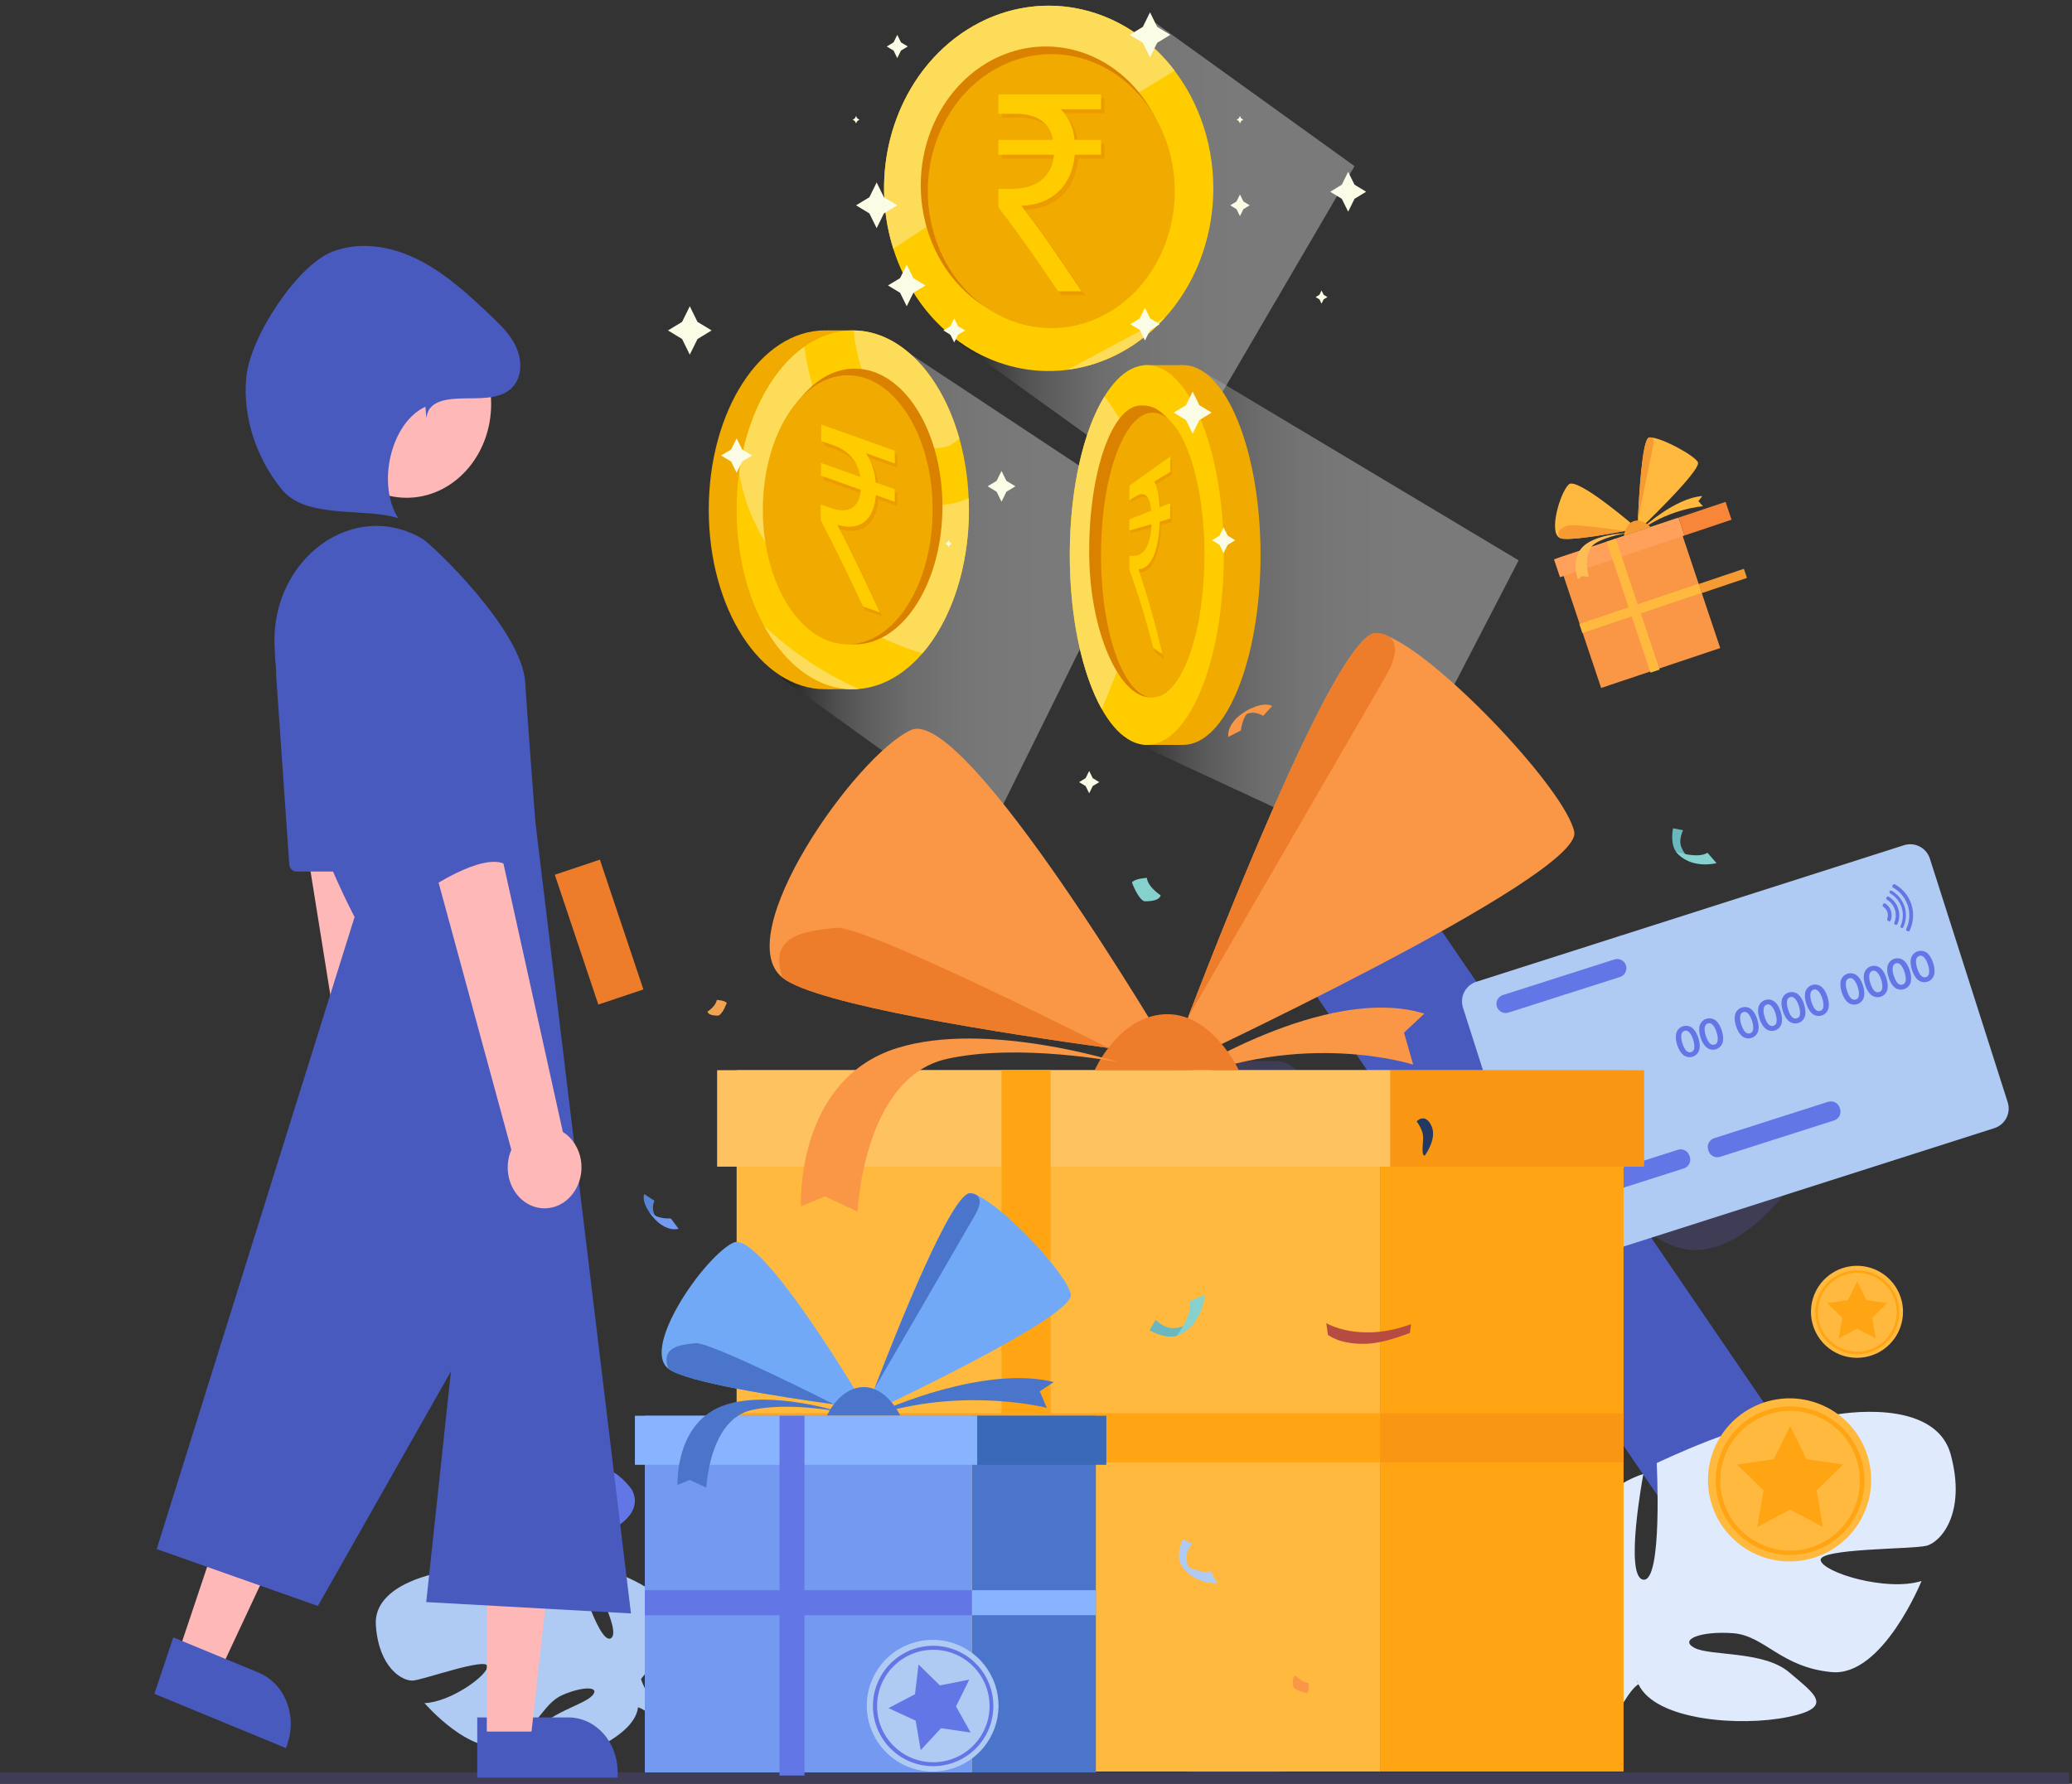 <svg width="360" height="310" viewBox="0 0 360 310" fill="none" xmlns="http://www.w3.org/2000/svg">
<rect x="0" y="0" width="360" height="310" fill="#333333" stroke="none"/>
<path d="M65.301 282.41C64.815 274.986 77.007 273.182 77.007 273.182C77.007 273.182 88.862 282.41 91.224 281.913C93.585 281.417 82.627 272.048 82.627 272.048C86.87 270.121 99.893 271.67 99.893 271.67C99.893 271.67 103.935 285.784 106.104 284.726C108.272 283.669 101.887 272.411 101.887 272.411C106.57 272.231 112.229 275.829 112.229 275.829C119.946 282.2 111.366 291.78 111.366 291.78C111.366 291.78 112.872 296.636 117.735 301.144C117.735 301.144 118.755 301.933 120.029 303.432L118.872 303.828C118.671 303.55 118.464 303.287 118.251 303.038L118.242 303.027C118.101 302.875 117.9 302.662 117.652 302.399C117.061 301.827 116.647 301.397 116.37 301.08C114.566 299.27 112.069 296.961 110.848 296.709C110.897 296.508 110.919 296.301 110.913 296.094C110.892 296.29 110.87 296.496 110.848 296.709C110.32 301.635 100.655 305.736 94.746 306.493C88.838 307.251 90.712 304.87 92.818 301.324C94.925 297.779 101.382 296.313 102.883 294.693C104.383 293.072 101.355 293.002 97.772 294.546C94.189 296.089 93.609 300.399 87.857 303C82.105 305.601 73.748 295.971 73.748 295.971C78.289 295.84 84.874 291.055 84.676 289.536C84.478 288.017 73.627 291.897 71.78 292.054C69.933 292.211 65.787 289.831 65.301 282.41Z" fill="#AFCBF3"/>
<path d="M359.5 308H-106V310H359.5V308Z" fill="#3F3D56"/>
<path d="M265.986 307.273H163.039C161.778 307.271 160.57 306.714 159.678 305.725C158.787 304.736 158.285 303.394 158.284 301.995V195.83C158.285 194.431 158.787 193.09 159.678 192.1C160.57 191.111 161.778 190.555 163.039 190.553H265.986C267.247 190.555 268.456 191.111 269.347 192.1C270.239 193.09 270.74 194.431 270.742 195.83V301.995C270.74 303.394 270.239 304.736 269.347 305.725C268.456 306.714 267.247 307.271 265.986 307.273Z" fill="#495ABE"/>
<path d="M221.785 308H207.238C205.978 307.998 204.769 307.442 203.877 306.453C202.986 305.463 202.484 304.122 202.483 302.723V189.676C202.484 188.277 202.986 186.936 203.877 185.946C204.769 184.957 205.978 184.401 207.238 184.399H221.785C223.046 184.401 224.255 184.957 225.147 185.946C226.038 186.936 226.54 188.277 226.541 189.676V302.723C226.54 304.122 226.038 305.463 225.147 306.453C224.255 307.442 223.046 307.998 221.785 308Z" fill="#3F3D56"/>
<path d="M293.338 183.044C292.736 193.996 279.404 202.005 279.404 202.005C279.404 202.005 267.047 192.259 267.649 181.307C268.25 170.355 281.582 162.345 281.582 162.345C281.582 162.345 293.939 172.092 293.338 183.044Z" fill="#3F3D56"/>
<path d="M293.942 217.215C284.07 216.581 276.81 201.812 276.81 201.812C276.81 201.812 285.555 188.07 295.427 188.703C305.298 189.336 312.558 204.105 312.558 204.105C312.558 204.105 303.813 217.848 293.942 217.215Z" fill="#3F3D56"/>
<path opacity="0.1" d="M270.462 206.541V247.07L234.134 193.863H261.807L270.462 206.541Z" fill="black"/>
<path d="M301.303 275.918C300.567 275.92 299.842 275.732 299.183 275.369C298.524 275.007 297.951 274.48 297.507 273.83L221.821 162.983C221.444 162.43 221.169 161.801 221.011 161.131C220.853 160.46 220.816 159.762 220.901 159.075C220.986 158.389 221.192 157.727 221.508 157.129C221.823 156.531 222.242 156.008 222.74 155.59L233.889 146.216C234.387 145.798 234.954 145.492 235.558 145.317C236.162 145.141 236.792 145.1 237.41 145.195C238.029 145.289 238.625 145.518 239.164 145.869C239.703 146.219 240.174 146.684 240.551 147.236L316.236 258.082C316.613 258.635 316.889 259.264 317.047 259.935C317.205 260.605 317.242 261.304 317.157 261.99C317.072 262.677 316.865 263.338 316.55 263.936C316.234 264.534 315.816 265.057 315.318 265.476L304.169 274.849C303.345 275.544 302.338 275.919 301.303 275.918Z" fill="#495ABE"/>
<path d="M271.008 189.785L251.832 205.907L266.361 227.186L285.536 211.064L271.008 189.785Z" fill="#3F3D56"/>
<path d="M107.32 308.923H82.919V298.461H98.755C101.027 298.461 103.205 299.463 104.812 301.245C106.418 303.028 107.32 305.445 107.32 307.966V308.923Z" fill="#495ABE"/>
<path d="M234.236 29.863L235.344 32.098L237.358 33.321L235.344 34.55L234.236 36.785L233.134 34.55L231.12 33.321L233.134 32.098L234.236 29.863Z" fill="#FBFCE6"/>
<path style="mix-blend-mode:multiply" opacity="0.35" d="M235.343 28.871L199.669 3.194L166.679 59.629L202.353 85.307L235.343 28.871Z" fill="url(#paint0_linear_526_3609)"/>
<path d="M210.81 32.712C210.814 38.992 209.14 45.133 205.999 50.357C202.858 55.58 198.391 59.653 193.163 62.059C187.936 64.465 182.183 65.097 176.632 63.873C171.081 62.651 165.981 59.628 161.979 55.188C157.976 50.748 155.25 45.091 154.146 38.932C153.042 32.773 153.608 26.388 155.775 20.587C157.941 14.785 161.609 9.827 166.316 6.339C171.022 2.851 176.555 0.991 182.214 0.993C189.795 0.997 197.065 4.339 202.427 10.287C207.789 16.234 210.804 24.3 210.81 32.712Z" fill="#FFCC00"/>
<path d="M204.09 12.28C199.781 6.602 193.814 2.779 187.227 1.477C180.641 0.175 173.851 1.476 168.04 5.153C162.228 8.831 157.761 14.652 155.417 21.605C153.073 28.558 152.998 36.203 155.207 43.211C171.347 32.586 187.641 22.276 204.09 12.28Z" fill="#FCDC59"/>
<path d="M185.51 64.239C191.898 63.42 197.851 60.23 202.401 55.187C197.925 57.571 193.482 59.98 189.018 62.376C187.854 63.004 186.69 63.612 185.51 64.239Z" fill="#FCDC59"/>
<path d="M203.475 32.209C203.475 36.982 202.199 41.648 199.81 45.617C197.42 49.585 194.024 52.678 190.05 54.505C186.076 56.331 181.703 56.809 177.485 55.878C173.266 54.947 169.391 52.649 166.35 49.274C163.308 45.899 161.237 41.599 160.398 36.917C159.559 32.236 159.989 27.384 161.635 22.974C163.281 18.565 166.069 14.796 169.645 12.144C173.221 9.492 177.426 8.077 181.727 8.077C187.495 8.077 193.027 10.62 197.105 15.145C201.184 19.671 203.475 25.809 203.475 32.209Z" fill="#DA8100"/>
<path d="M204.113 33.215C204.113 37.924 202.854 42.528 200.497 46.443C198.139 50.358 194.788 53.41 190.867 55.212C186.947 57.014 182.632 57.486 178.47 56.567C174.308 55.648 170.485 53.381 167.484 50.051C164.483 46.721 162.44 42.479 161.612 37.86C160.784 33.242 161.209 28.454 162.833 24.104C164.457 19.753 167.207 16.035 170.736 13.418C174.264 10.802 178.412 9.406 182.656 9.406C185.474 9.405 188.265 10.02 190.868 11.216C193.472 12.413 195.837 14.166 197.83 16.378C199.823 18.589 201.403 21.214 202.481 24.103C203.559 26.992 204.114 30.088 204.113 33.215Z" fill="#F0AA00"/>
<path d="M191.899 19.662H184.911C186.277 21.031 187.125 22.923 187.283 24.958H191.899V27.559H187.322C186.903 32.855 183.467 36.251 178.046 36.437C181.347 40.641 184.95 45.936 188.508 51.288H184.452C181.151 46.408 178.057 41.889 174.074 36.698V33.476H176.401C180.978 33.476 183.439 31.142 183.736 27.559H174.062V24.958H183.574C182.981 21.947 180.732 20.444 177.044 20.444H174.062V17.067H191.899V19.662Z" fill="#EA9C00"/>
<path d="M191.306 18.998H184.312C185.685 20.361 186.534 22.256 186.685 24.294H191.306V26.889H186.729C186.304 32.185 182.874 35.581 177.447 35.767C180.754 39.976 184.357 45.272 187.915 50.618H183.848C180.541 45.738 177.447 41.218 173.464 36.028V32.812H175.797C180.373 32.812 182.83 30.471 183.126 26.889H173.464V24.294H182.975C182.382 21.282 180.138 19.774 176.451 19.774H173.464V16.403H191.306V18.998Z" fill="#FFCC00"/>
<path d="M152.315 31.707L153.579 34.277L155.896 35.68L153.579 37.083L152.315 39.653L151.05 37.083L148.734 35.68L151.05 34.277L152.315 31.707Z" fill="#FBFCE6"/>
<path d="M155.896 6.053L156.539 7.363L157.72 8.077L156.539 8.791L155.896 10.095L155.252 8.791L154.072 8.077L155.252 7.363L155.896 6.053Z" fill="#FBFCE6"/>
<path d="M199.81 2.142L201.058 4.669L203.335 6.053L201.058 7.438L199.81 9.964L198.563 7.438L196.285 6.053L198.563 4.669L199.81 2.142Z" fill="#FBFCE6"/>
<path d="M198.932 53.498L199.838 55.336L201.494 56.342L199.838 57.341L198.932 59.179L198.031 57.341L196.375 56.342L198.031 55.336L198.932 53.498Z" fill="#FBFCE6"/>
<path d="M215.437 33.799L216.036 35.016L217.132 35.68L216.036 36.344L215.437 37.561L214.838 36.344L213.742 35.68L214.838 35.016L215.437 33.799Z" fill="#FBFCE6"/>
<path d="M215.437 20.159L215.644 20.575L216.019 20.804L215.644 21.034L215.437 21.45L215.23 21.034L214.855 20.804L215.23 20.575L215.437 20.159Z" fill="#FBFCE6"/>
<path d="M148.734 20.159L148.941 20.575L149.316 20.804L148.941 21.034L148.734 21.45L148.527 21.034L148.152 20.804L148.527 20.575L148.734 20.159Z" fill="#FBFCE6"/>
<path d="M229.609 50.487L229.973 51.226L230.633 51.63L229.973 52.027L229.609 52.766L229.245 52.027L228.585 51.63L229.245 51.226L229.609 50.487Z" fill="#FBFCE6"/>
<path style="mix-blend-mode:multiply" opacity="0.35" d="M172.192 144.044L135.87 117.9L156.191 60.211L199.479 88.845L172.192 144.044Z" fill="url(#paint1_linear_526_3609)"/>
<path d="M143.323 119.775C154.468 119.775 163.504 105.816 163.504 88.596C163.504 71.377 154.468 57.417 143.323 57.417C132.177 57.417 123.142 71.377 123.142 88.596C123.142 105.816 132.177 119.775 143.323 119.775Z" fill="#F0AA00"/>
<path d="M148.168 57.417H143.725V119.769H148.168V57.417Z" fill="#F0AA00"/>
<path d="M148.162 119.775C159.308 119.775 168.343 105.816 168.343 88.596C168.343 71.377 159.308 57.417 148.162 57.417C137.017 57.417 127.981 71.377 127.981 88.596C127.981 105.816 137.017 119.775 148.162 119.775Z" fill="#FFCC00"/>
<path d="M165.048 77.415C163.815 77.886 162.493 77.998 161.21 77.738C157.444 76.769 154.261 73.802 152.095 69.89C150.053 66.078 148.76 61.829 148.302 57.424C156.527 57.511 163.576 65.197 166.67 76.167C166.192 76.675 165.644 77.096 165.048 77.415Z" fill="#FCDC59"/>
<path d="M144.57 106.104C136.43 100.622 130.085 92.346 128.423 82.109C129.76 72.38 134.018 64.328 139.742 60.267C140.637 66.507 142.59 72.442 146.081 77.545C149.902 83.133 155.492 87.243 161.903 87.74C164.09 87.915 166.283 87.506 168.298 86.548C168.326 87.224 168.349 87.907 168.349 88.597C168.349 98.803 165.171 107.843 160.264 113.548C154.764 111.833 149.488 109.331 144.57 106.104Z" fill="#FCDC59"/>
<path d="M149.259 119.726C148.895 119.757 148.532 119.775 148.14 119.775C141.986 119.775 136.435 115.479 132.731 108.718C137.655 113.376 143.239 117.095 149.259 119.726Z" fill="#FCDC59"/>
<path d="M133.28 88.019C133.28 101.256 140.094 111.978 148.509 111.978C156.924 111.978 163.744 101.256 163.744 88.019C163.744 74.783 156.924 64.061 148.509 64.061C140.094 64.061 133.28 74.789 133.28 88.019Z" fill="#DA8100"/>
<path d="M132.541 88.596C132.541 101.51 139.143 111.978 147.295 111.978C155.447 111.978 162.043 101.51 162.043 88.596C162.043 75.683 155.441 65.215 147.295 65.215C139.149 65.215 132.541 75.683 132.541 88.596Z" fill="#F0AA00"/>
<path d="M155.9 81.252L150.893 79.47C151.866 80.96 152.447 82.72 152.571 84.555L155.878 85.728V87.926L152.605 86.759C152.269 91.105 149.807 93.11 145.891 91.906C148.229 96.301 150.781 101.696 153.293 107.123L150.383 106.086C148.045 101.119 145.857 96.512 143.037 91.111V88.385L144.716 89.006C147.989 90.173 149.751 88.82 149.997 85.865L143.082 83.381V81.19L149.908 83.617C149.505 80.916 147.905 79.073 145.264 78.135L143.11 77.365V74.516L155.911 79.042L155.9 81.252Z" fill="#EA9C00"/>
<path d="M155.475 80.538L150.467 78.762C151.439 80.25 152.02 82.008 152.146 83.841L155.452 85.02V87.212L152.179 86.051C151.844 90.397 149.382 92.396 145.465 91.192C147.81 95.593 150.355 100.982 152.873 106.415L149.941 105.378C147.608 100.411 145.421 95.805 142.601 90.397V87.677L144.279 88.267C147.558 89.434 149.315 88.087 149.561 85.132L142.646 82.649V80.451L149.471 82.878C149.063 80.184 147.463 78.34 144.828 77.396L142.674 76.633V73.777L155.447 78.321L155.475 80.538Z" fill="#FFCC00"/>
<path d="M127.981 76.173L128.938 78.104L130.678 79.16L128.938 80.215L127.981 82.152L127.03 80.215L125.29 79.16L127.03 78.104L127.981 76.173Z" fill="#FBFCE6"/>
<path d="M119.846 53.221L121.189 55.94L123.64 57.424L121.189 58.914L119.846 61.633L118.509 58.914L116.059 57.424L118.509 55.94L119.846 53.221Z" fill="#FBFCE6"/>
<path d="M165.792 55.338L166.458 56.691L167.672 57.424L166.458 58.162L165.792 59.516L165.126 58.162L163.912 57.424L165.126 56.691L165.792 55.338Z" fill="#FBFCE6"/>
<path d="M157.539 46L158.692 48.334L160.796 49.607L158.692 50.886L157.539 53.221L156.387 50.886L154.283 49.607L156.387 48.334L157.539 46Z" fill="#FBFCE6"/>
<path d="M164.813 93.843L165.009 94.246L165.378 94.47L165.009 94.693L164.813 95.097L164.611 94.693L164.242 94.47L164.611 94.246L164.813 93.843Z" fill="#FBFCE6"/>
<path style="mix-blend-mode:multiply" opacity="0.35" d="M237.713 147.886L195.191 128.143L209.268 64.717L263.858 97.38L237.713 147.886Z" fill="url(#paint2_linear_526_3609)"/>
<path d="M205.592 63.456H198.761V129.453H205.592V63.456Z" fill="#F0AA00"/>
<path d="M219.014 96.454C219.014 114.676 212.983 129.446 205.587 129.446C198.19 129.446 193.183 114.67 193.183 96.448C193.183 78.226 198.218 63.45 205.587 63.45C212.955 63.45 219.014 78.226 219.014 96.454Z" fill="#F0AA00"/>
<path d="M212.636 96.454C212.636 114.676 206.644 129.453 199.253 129.453C191.862 129.453 185.87 114.676 185.87 96.454C185.87 78.233 191.862 63.456 199.253 63.456C206.644 63.456 212.636 78.226 212.636 96.454Z" fill="#FFCC00"/>
<path d="M195.711 112.23C196.83 109.126 198.106 105.898 198.828 102.607C201.413 90.867 198.956 77.916 191.896 68.901C188.242 74.812 185.87 84.938 185.87 96.454C185.87 107.481 188.069 117.241 191.437 123.232C192.959 119.612 194.397 115.937 195.711 112.23Z" fill="#FCDC59"/>
<path d="M207.22 95.84C207.22 109.852 204.775 121.171 199.813 121.171C194.542 121.171 189.238 109.852 189.238 95.84C189.238 81.827 193.278 70.466 198.229 70.466C199.443 70.466 200.769 70.466 202.929 72.775C206.325 76.451 207.22 85.273 207.22 95.84Z" fill="#DA8100"/>
<path d="M209.268 96.454C209.268 110.113 205.245 121.201 200.283 121.201C195.32 121.201 191.292 110.126 191.292 96.454C191.292 82.783 195.314 71.707 200.283 71.707C205.251 71.707 209.268 82.783 209.268 96.454Z" fill="#F0AA00"/>
<path d="M203.561 82.529L200.764 84.162C201.251 85.006 201.603 86.465 201.709 88.725L203.544 88.036V90.737L201.726 91.227C201.553 96.349 200.187 99.478 198.033 99.478C199.662 104.395 201.063 109.402 202.23 114.478L200.613 113.366C199.458 108.676 198.08 104.056 196.484 99.528V97.106L197.412 97.075C199.231 97.019 200.21 94.878 200.327 91.612L196.484 92.642V90.687L200.277 89.271C200.036 86.657 199.158 85.801 197.681 86.62L196.484 87.285V84.745L203.578 79.834L203.561 82.529Z" fill="#EA9C00"/>
<path d="M203.348 81.989L200.551 83.696C201.038 84.516 201.39 85.944 201.491 88.179L203.326 87.446V90.116L201.508 90.656C201.34 95.734 199.975 98.87 197.821 98.919C199.439 103.752 200.828 108.676 201.983 113.671L200.361 112.597C199.209 107.992 197.831 103.461 196.232 99.025V96.635L197.155 96.579C198.973 96.473 199.952 94.331 200.07 91.09L196.232 92.195V90.265L200.02 88.75C199.785 86.167 198.901 85.354 197.423 86.21L196.232 86.906V84.391L203.348 79.313V81.989Z" fill="#FFCC00"/>
<path d="M207.22 68.044L208.384 70.41L210.521 71.707L208.384 72.999L207.22 75.371L206.051 72.999L203.919 71.707L206.051 70.41L207.22 68.044Z" fill="#FBFCE6"/>
<path d="M212.591 91.643L213.308 93.09L214.611 93.884L213.308 94.673L212.591 96.119L211.881 94.673L210.577 93.884L211.881 93.09L212.591 91.643Z" fill="#FBFCE6"/>
<path d="M174.009 81.84L174.859 83.566L176.42 84.509L174.859 85.459L174.009 87.185L173.158 85.459L171.603 84.509L173.158 83.566L174.009 81.84Z" fill="#FBFCE6"/>
<path d="M189.238 133.979L189.859 135.233L190.989 135.922L189.859 136.605L189.238 137.859L188.623 136.605L187.493 135.922L188.623 135.233L189.238 133.979Z" fill="#FBFCE6"/>
<path d="M338.93 252.784C336.186 242.651 319.088 245.818 319.088 245.818C319.088 245.818 307.478 263.545 304.101 263.971C300.724 264.397 311.067 246.873 311.067 246.873C304.522 246.24 287.847 254.261 287.847 254.261C287.847 254.261 288.902 274.947 285.525 274.526C282.148 274.105 285.525 256.161 285.525 256.161C279.192 258.06 273.281 265.449 273.281 265.449C265.894 277.481 281.725 286.346 281.725 286.346C281.725 286.346 281.936 293.523 277.503 301.756C277.503 301.756 276.502 303.274 275.486 305.858H277.213C277.353 305.396 277.509 304.948 277.681 304.523C277.681 304.522 277.68 304.52 277.68 304.519C277.68 304.518 277.681 304.517 277.681 304.515C277.684 304.509 277.686 304.503 277.69 304.497C277.811 304.23 277.978 303.85 278.189 303.389C278.716 302.357 279.073 301.594 279.297 301.043C280.876 297.801 283.155 293.578 284.673 292.693C284.518 292.446 284.395 292.18 284.308 291.901L284.673 292.693C287.628 299.025 302.4 300.081 310.637 298.392C318.874 296.703 315.28 294.385 310.848 290.613C306.416 286.84 297.128 287.837 294.383 286.363C291.637 284.889 295.65 283.408 301.138 283.83C306.626 284.253 309.37 289.741 318.235 290.585C327.1 291.429 333.856 274.754 333.856 274.754C327.735 276.653 316.758 273.277 316.336 271.165C315.915 269.054 332.167 269.265 334.701 268.632C337.235 268 341.674 262.91 338.93 252.784Z" fill="#DFEBFD"/>
<path d="M105.913 255.542C105.913 255.542 106.667 261.561 105.539 261.633C104.411 261.704 105.175 254.865 105.175 254.865C105.175 254.865 99.808 251.866 97.625 251.942C97.625 251.942 100.699 257.963 99.587 257.754C98.475 257.546 94.987 251.428 94.987 251.428C94.987 251.428 89.381 250.03 88.265 253.335C87.149 256.64 88.515 258.409 89.342 258.677C90.169 258.946 95.565 259.199 95.381 259.891C95.198 260.583 91.489 261.478 89.497 260.724C89.497 260.724 91.399 266.392 94.354 266.293C97.309 266.193 98.333 264.429 100.163 264.401C101.993 264.373 103.291 264.944 102.348 265.372C101.406 265.801 98.349 265.287 96.802 266.447C95.255 267.606 94.017 268.303 96.713 269.032C99.41 269.76 104.33 269.711 105.44 267.669L105.578 267.415C105.544 267.505 105.497 267.591 105.44 267.669C105.925 267.995 106.594 269.442 107.052 270.55C107.116 270.737 107.218 270.998 107.373 271.352C107.435 271.511 107.484 271.642 107.517 271.733C108.332 274.201 107.567 278.328 107.567 278.328L108.153 278.524C109.704 274.413 107.648 270.831 107.648 270.831C106.345 268.011 106.556 265.635 106.556 265.635C106.556 265.635 111.987 263.017 109.782 258.876C109.784 258.871 107.975 256.305 105.913 255.542Z" fill="#6376E5"/>
<path d="M293.637 149.249C293.637 149.249 292.337 148.268 292.001 146.803C291.759 145.71 292.377 144.349 292.428 144.287L290.687 143.94C290.687 143.94 290.17 146.247 291.051 147.788C291.318 148.257 292.094 148.906 292.594 149.149C292.918 149.306 293.288 149.342 293.637 149.249Z" fill="#6BB7BF"/>
<path d="M296.663 148.191L298.241 150.003C298.241 150.003 293.762 151.192 291.199 148.024C291.209 148.024 294.979 149.299 296.663 148.191Z" fill="#86D1CD"/>
<path d="M215.002 125.437C215.002 125.437 216.618 122.754 219.469 124.396L221.032 122.696C221.032 122.696 219.4 121.616 215.949 123.965C213.696 125.502 215.002 125.437 215.002 125.437Z" fill="#F99746"/>
<path d="M213.41 128.068C213.41 128.068 212.867 125.143 217.681 122.985C217.681 122.985 215.954 123.965 215.594 126.939L213.41 128.068Z" fill="#F99746"/>
<path d="M115.297 212.5C115.297 212.5 112.65 211.457 113.689 208.656L111.931 207.514C111.931 207.514 111.21 209.138 113.836 211.874C115.56 213.665 115.297 212.5 115.297 212.5Z" fill="#5685D8"/>
<path d="M117.894 213.534C117.894 213.534 115.356 214.461 112.697 210.475C112.697 210.475 113.836 211.874 116.552 211.747L117.894 213.534Z" fill="#739AF0"/>
<path d="M122.923 175.804C122.923 175.804 124.38 174.881 124.538 173.766C124.538 173.766 125.961 173.843 126.268 174.304C126.268 174.304 125.615 176.15 124.845 176.49C124.845 176.491 123.116 176.606 122.923 175.804Z" fill="#F1A34F"/>
<path d="M201.658 155.591C201.658 155.591 199.481 154.215 199.252 152.556C199.252 152.556 197.133 152.677 196.675 153.358C196.675 153.358 197.647 156.107 198.794 156.623C198.794 156.62 201.372 156.793 201.658 155.591Z" fill="#86D1CD"/>
<path d="M335.302 149.198L348.833 191.564C349.118 192.465 349.036 193.442 348.604 194.282C348.171 195.122 347.425 195.757 346.526 196.049L272.205 219.787C271.305 220.072 270.328 219.989 269.487 219.557C268.647 219.125 268.012 218.378 267.72 217.48L254.183 175.107C253.898 174.206 253.98 173.229 254.412 172.389C254.845 171.549 255.591 170.914 256.49 170.623L330.811 146.884C331.713 146.598 332.692 146.68 333.534 147.114C334.376 147.548 335.011 148.297 335.302 149.198Z" fill="#AFCBF3"/>
<path d="M292.561 203.051L272.753 209.379C272.349 209.506 271.91 209.469 271.534 209.275C271.157 209.08 270.873 208.745 270.742 208.342L270.681 208.151C270.554 207.747 270.591 207.309 270.785 206.932C270.98 206.555 271.315 206.271 271.718 206.14L291.527 199.814C291.931 199.686 292.369 199.724 292.746 199.918C293.123 200.112 293.407 200.448 293.537 200.851L293.598 201.041C293.726 201.445 293.689 201.883 293.495 202.26C293.3 202.637 292.965 202.921 292.561 203.051Z" fill="#6376E5"/>
<path d="M318.664 194.715L298.856 201.041C298.451 201.168 298.013 201.131 297.637 200.937C297.26 200.742 296.975 200.407 296.845 200.004L296.784 199.813C296.657 199.409 296.694 198.971 296.888 198.595C297.083 198.218 297.418 197.934 297.821 197.804L317.629 191.477C318.034 191.349 318.472 191.386 318.849 191.581C319.225 191.775 319.51 192.11 319.64 192.513L319.701 192.704C319.828 193.108 319.791 193.546 319.597 193.923C319.403 194.3 319.067 194.584 318.664 194.715Z" fill="#6376E5"/>
<path d="M295.088 180.402C295.319 181.125 295.382 181.757 295.277 182.297C295.218 182.607 295.077 182.894 294.868 183.13C294.659 183.366 294.39 183.541 294.09 183.637C293.79 183.732 293.47 183.746 293.163 183.675C292.856 183.604 292.574 183.452 292.346 183.235C291.948 182.855 291.634 182.304 291.403 181.581C291.172 180.858 291.107 180.229 291.209 179.694C291.269 179.383 291.412 179.095 291.622 178.858C291.832 178.621 292.102 178.446 292.403 178.349C292.705 178.253 293.027 178.24 293.335 178.31C293.644 178.381 293.927 178.534 294.157 178.752C294.547 179.13 294.857 179.68 295.088 180.402ZM294.177 180.688C294.064 180.299 293.889 179.93 293.66 179.596C293.353 179.184 293.021 179.035 292.662 179.15C292.303 179.265 292.107 179.58 292.099 180.086C292.101 180.495 292.171 180.9 292.305 181.286C292.698 182.519 293.21 183.034 293.839 182.833C294.202 182.716 294.386 182.4 294.391 181.884C294.384 181.477 294.312 181.073 294.177 180.688Z" fill="#6376E5"/>
<path d="M299.154 179.103C299.385 179.826 299.448 180.457 299.344 180.998C299.285 181.308 299.143 181.596 298.934 181.833C298.725 182.069 298.456 182.244 298.155 182.34C297.855 182.436 297.534 182.45 297.226 182.378C296.919 182.307 296.637 182.154 296.409 181.935C296.01 181.556 295.695 181.005 295.464 180.282C295.234 179.559 295.169 178.93 295.27 178.395C295.331 178.084 295.473 177.795 295.684 177.559C295.894 177.322 296.164 177.147 296.466 177.05C296.767 176.954 297.089 176.941 297.398 177.011C297.706 177.082 297.99 177.235 298.219 177.453C298.613 177.831 298.924 178.381 299.154 179.103ZM298.245 179.389C298.131 179 297.956 178.631 297.726 178.296C297.42 177.884 297.088 177.736 296.73 177.851C296.371 177.966 296.183 178.278 296.166 178.787C296.168 179.196 296.238 179.601 296.373 179.987C296.766 181.219 297.277 181.734 297.906 181.534C298.27 181.417 298.453 181.101 298.457 180.585C298.451 180.178 298.379 179.774 298.245 179.389Z" fill="#6376E5"/>
<path d="M305.318 177.139C305.548 177.861 305.612 178.493 305.508 179.035C305.449 179.345 305.307 179.633 305.098 179.869C304.889 180.106 304.62 180.281 304.319 180.377C304.018 180.473 303.697 180.486 303.39 180.415C303.083 180.343 302.8 180.191 302.572 179.972C302.174 179.591 301.859 179.039 301.628 178.317C301.396 177.595 301.331 176.967 301.433 176.431C301.494 176.121 301.637 175.832 301.847 175.596C302.057 175.359 302.327 175.183 302.629 175.087C302.93 174.991 303.252 174.977 303.561 175.048C303.869 175.119 304.153 175.271 304.383 175.489C304.777 175.861 305.088 176.411 305.318 177.139ZM304.408 177.426C304.294 177.036 304.119 176.668 303.89 176.333C303.584 175.921 303.251 175.773 302.893 175.889C302.534 176.005 302.346 176.317 302.329 176.825C302.331 177.233 302.401 177.639 302.536 178.025C302.929 179.257 303.44 179.772 304.069 179.571C304.432 179.455 304.616 179.139 304.622 178.623C304.615 178.214 304.543 177.808 304.408 177.421V177.426Z" fill="#6376E5"/>
<path d="M309.385 175.835C309.616 176.558 309.679 177.19 309.574 177.731C309.516 178.041 309.374 178.329 309.165 178.565C308.956 178.802 308.687 178.977 308.386 179.073C308.086 179.169 307.765 179.182 307.457 179.111C307.15 179.04 306.867 178.887 306.64 178.668C306.241 178.288 305.926 177.736 305.695 177.014C305.464 176.292 305.4 175.663 305.501 175.127C305.561 174.817 305.704 174.528 305.915 174.292C306.125 174.055 306.395 173.879 306.697 173.783C306.998 173.687 307.32 173.673 307.628 173.744C307.937 173.815 308.221 173.967 308.45 174.185C308.843 174.563 309.154 175.113 309.385 175.835ZM308.476 176.122C308.362 175.732 308.187 175.363 307.957 175.029C307.651 174.618 307.319 174.469 306.96 174.583C306.602 174.698 306.414 175.01 306.397 175.52C306.399 175.928 306.468 176.333 306.602 176.719C306.997 177.952 307.509 178.468 308.137 178.266C308.5 178.15 308.683 177.833 308.688 177.318C308.682 176.91 308.61 176.507 308.476 176.122Z" fill="#6376E5"/>
<path d="M313.453 174.536C313.683 175.259 313.746 175.891 313.642 176.431C313.583 176.742 313.442 177.03 313.233 177.266C313.023 177.502 312.754 177.678 312.454 177.774C312.153 177.87 311.832 177.883 311.525 177.812C311.217 177.74 310.935 177.587 310.707 177.369C310.308 176.988 309.993 176.437 309.763 175.715C309.532 174.993 309.467 174.364 309.568 173.828C309.629 173.518 309.772 173.229 309.982 172.992C310.192 172.756 310.463 172.58 310.764 172.484C311.066 172.388 311.387 172.374 311.696 172.445C312.004 172.516 312.288 172.668 312.518 172.886C312.912 173.265 313.224 173.815 313.453 174.536ZM312.543 174.823C312.429 174.433 312.254 174.064 312.025 173.73C311.719 173.319 311.386 173.17 311.028 173.284C310.664 173.406 310.472 173.714 310.463 174.22C310.466 174.629 310.536 175.034 310.67 175.42C311.063 176.653 311.574 177.168 312.203 176.967C312.567 176.85 312.752 176.534 312.756 176.019C312.749 175.611 312.677 175.207 312.543 174.823Z" fill="#6376E5"/>
<path d="M317.519 173.237C317.75 173.959 317.813 174.591 317.71 175.132C317.651 175.442 317.509 175.731 317.3 175.967C317.091 176.204 316.822 176.379 316.521 176.475C316.22 176.571 315.899 176.585 315.592 176.513C315.284 176.442 315.002 176.289 314.774 176.071C314.375 175.69 314.061 175.138 313.829 174.416C313.597 173.694 313.533 173.065 313.635 172.529C313.695 172.218 313.838 171.93 314.048 171.693C314.259 171.457 314.529 171.281 314.83 171.185C315.132 171.088 315.454 171.075 315.762 171.146C316.071 171.216 316.355 171.369 316.584 171.587C316.977 171.97 317.289 172.52 317.519 173.237ZM316.61 173.523C316.496 173.134 316.321 172.765 316.091 172.431C315.785 172.019 315.453 171.87 315.094 171.985C314.736 172.1 314.548 172.412 314.531 172.921C314.533 173.33 314.603 173.735 314.737 174.121C315.131 175.354 315.642 175.869 316.271 175.668C316.634 175.553 316.818 175.237 316.823 174.719C316.816 174.312 316.744 173.908 316.61 173.523Z" fill="#6376E5"/>
<path d="M323.683 171.269C323.914 171.992 323.977 172.623 323.873 173.164C323.814 173.474 323.673 173.763 323.463 173.999C323.254 174.235 322.985 174.41 322.685 174.506C322.384 174.603 322.063 174.616 321.756 174.544C321.448 174.473 321.166 174.32 320.938 174.101C320.539 173.72 320.224 173.169 319.993 172.446C319.763 171.724 319.698 171.096 319.799 170.561C319.86 170.25 320.003 169.961 320.213 169.725C320.423 169.488 320.693 169.313 320.995 169.216C321.296 169.12 321.618 169.107 321.927 169.177C322.235 169.248 322.519 169.401 322.748 169.619C323.14 169.996 323.452 170.546 323.683 171.269ZM322.774 171.554C322.66 171.165 322.485 170.796 322.256 170.461C321.95 170.049 321.617 169.901 321.257 170.016C320.893 170.137 320.703 170.446 320.694 170.952C320.697 171.36 320.766 171.766 320.9 172.151C321.294 173.383 321.805 173.899 322.434 173.698C322.798 173.582 322.982 173.266 322.986 172.75C322.979 172.343 322.907 171.939 322.774 171.554Z" fill="#6376E5"/>
<path d="M327.75 169.976C327.98 170.698 328.044 171.329 327.939 171.871C327.881 172.181 327.739 172.47 327.53 172.706C327.321 172.943 327.052 173.119 326.751 173.215C326.451 173.311 326.129 173.324 325.822 173.252C325.514 173.181 325.232 173.027 325.004 172.808C324.606 172.429 324.291 171.877 324.06 171.155C323.828 170.432 323.764 169.803 323.866 169.268C323.926 168.957 324.069 168.668 324.279 168.432C324.49 168.195 324.76 168.02 325.061 167.923C325.363 167.827 325.685 167.814 325.993 167.884C326.302 167.955 326.585 168.107 326.815 168.326C327.208 168.697 327.52 169.247 327.75 169.976ZM326.84 170.262C326.727 169.873 326.552 169.504 326.322 169.169C326.016 168.757 325.684 168.609 325.325 168.724C324.966 168.839 324.779 169.151 324.762 169.66C324.764 170.068 324.833 170.474 324.968 170.86C325.361 172.092 325.873 172.607 326.502 172.406C326.864 172.29 327.048 171.974 327.054 171.458C327.047 171.049 326.975 170.643 326.84 170.256V170.262Z" fill="#6376E5"/>
<path d="M331.817 168.67C332.048 169.393 332.111 170.025 332.007 170.566C331.948 170.876 331.806 171.164 331.597 171.4C331.388 171.637 331.119 171.812 330.818 171.908C330.518 172.004 330.197 172.017 329.889 171.946C329.582 171.875 329.3 171.722 329.072 171.503C328.673 171.123 328.358 170.571 328.127 169.849C327.897 169.127 327.832 168.498 327.933 167.962C327.994 167.652 328.136 167.363 328.347 167.127C328.557 166.89 328.827 166.714 329.129 166.618C329.43 166.522 329.752 166.508 330.061 166.579C330.369 166.65 330.653 166.802 330.882 167.02C331.275 167.399 331.587 167.949 331.817 168.67ZM330.908 168.957C330.794 168.568 330.619 168.199 330.389 167.864C330.083 167.453 329.751 167.304 329.393 167.419C329.034 167.533 328.846 167.845 328.829 168.355C328.831 168.763 328.9 169.169 329.034 169.554C329.428 170.787 329.939 171.303 330.569 171.101C330.932 170.985 331.115 170.669 331.12 170.153C331.114 169.745 331.042 169.342 330.908 168.957Z" fill="#6376E5"/>
<path d="M335.885 167.371C336.115 168.094 336.179 168.726 336.074 169.267C336.015 169.577 335.874 169.865 335.665 170.102C335.455 170.338 335.186 170.513 334.886 170.61C334.585 170.706 334.264 170.719 333.956 170.648C333.649 170.576 333.366 170.424 333.138 170.205C332.74 169.824 332.426 169.272 332.195 168.55C331.964 167.828 331.899 167.199 332.001 166.663C332.061 166.353 332.204 166.064 332.414 165.827C332.624 165.591 332.894 165.415 333.195 165.319C333.497 165.222 333.819 165.209 334.127 165.28C334.436 165.35 334.719 165.503 334.949 165.721C335.342 166.1 335.654 166.65 335.885 167.371ZM334.974 167.658C334.86 167.268 334.686 166.9 334.457 166.565C334.151 166.154 333.819 166.005 333.46 166.119C333.096 166.241 332.904 166.549 332.895 167.055C332.898 167.464 332.968 167.869 333.102 168.255C333.495 169.488 334.006 170.004 334.635 169.802C335 169.681 335.183 169.37 335.188 168.855C335.181 168.447 335.109 168.043 334.974 167.658Z" fill="#6376E5"/>
<path d="M281.468 169.783L262.084 175.975C261.679 176.103 261.241 176.065 260.864 175.87C260.488 175.676 260.203 175.34 260.073 174.937C259.946 174.533 259.983 174.095 260.177 173.718C260.371 173.342 260.707 173.057 261.11 172.927L280.495 166.735C280.899 166.607 281.337 166.645 281.714 166.839C282.091 167.034 282.375 167.37 282.505 167.773C282.633 168.177 282.595 168.615 282.401 168.992C282.207 169.368 281.872 169.652 281.468 169.783Z" fill="#6376E5"/>
<path d="M328.551 158.319C328.382 157.787 328.036 157.329 327.57 157.02C327.539 157 327.504 156.986 327.467 156.98C327.431 156.974 327.393 156.975 327.357 156.985C327.321 156.994 327.288 157.011 327.259 157.035C327.23 157.058 327.207 157.088 327.19 157.121L327.129 157.242C327.1 157.298 327.093 157.363 327.109 157.424C327.124 157.485 327.162 157.539 327.214 157.574C327.551 157.8 327.801 158.133 327.925 158.519C328.048 158.905 328.037 159.322 327.894 159.701C327.872 159.76 327.872 159.825 327.895 159.884C327.917 159.943 327.96 159.992 328.016 160.022L328.137 160.085C328.17 160.102 328.205 160.111 328.242 160.114C328.279 160.116 328.315 160.11 328.35 160.097C328.384 160.084 328.415 160.064 328.441 160.038C328.467 160.013 328.488 159.982 328.501 159.948C328.703 159.426 328.721 158.852 328.551 158.319Z" fill="#6376E5"/>
<path d="M329.807 157.919C329.529 157.043 328.939 156.3 328.15 155.83C328.12 155.812 328.085 155.801 328.05 155.797C328.015 155.793 327.979 155.796 327.945 155.806C327.911 155.816 327.879 155.834 327.852 155.856C327.824 155.879 327.802 155.908 327.786 155.94L327.751 156.009C327.721 156.068 327.715 156.137 327.734 156.2C327.753 156.264 327.796 156.318 327.853 156.351C328.51 156.748 329.001 157.37 329.235 158.102C329.468 158.833 329.429 159.624 329.123 160.329C329.096 160.39 329.094 160.459 329.116 160.522C329.139 160.585 329.185 160.636 329.244 160.666L329.312 160.703C329.344 160.72 329.379 160.731 329.415 160.734C329.451 160.738 329.487 160.733 329.521 160.722C329.555 160.711 329.587 160.692 329.614 160.668C329.64 160.644 329.662 160.614 329.677 160.581C330.045 159.74 330.091 158.792 329.807 157.919Z" fill="#6376E5"/>
<path d="M330.908 157.567C330.534 156.396 329.736 155.409 328.67 154.798C328.639 154.78 328.605 154.769 328.57 154.765C328.534 154.761 328.498 154.764 328.464 154.774C328.43 154.784 328.399 154.801 328.371 154.824C328.344 154.847 328.322 154.876 328.306 154.907C328.276 154.967 328.27 155.036 328.289 155.1C328.308 155.164 328.351 155.218 328.409 155.251C329.361 155.798 330.074 156.682 330.409 157.728C330.743 158.774 330.674 159.908 330.216 160.906C330.187 160.966 330.183 161.035 330.205 161.098C330.226 161.162 330.271 161.214 330.33 161.246C330.361 161.263 330.396 161.273 330.432 161.277C330.468 161.28 330.504 161.276 330.538 161.264C330.573 161.253 330.604 161.234 330.631 161.21C330.658 161.186 330.679 161.157 330.694 161.124C331.208 160.007 331.284 158.737 330.908 157.567Z" fill="#6376E5"/>
<path d="M332.1 157.187C331.625 155.695 330.6 154.44 329.233 153.678C329.203 153.66 329.168 153.648 329.133 153.644C329.097 153.64 329.062 153.644 329.027 153.654C328.993 153.664 328.962 153.682 328.934 153.705C328.907 153.728 328.885 153.756 328.869 153.788L328.809 153.909C328.778 153.969 328.772 154.039 328.792 154.103C328.811 154.167 328.855 154.222 328.914 154.254C330.133 154.938 331.047 156.058 331.472 157.389C331.897 158.72 331.801 160.162 331.204 161.425C331.175 161.486 331.171 161.555 331.193 161.619C331.214 161.682 331.259 161.735 331.318 161.766L331.44 161.828C331.471 161.846 331.506 161.857 331.542 161.86C331.578 161.863 331.614 161.859 331.648 161.848C331.683 161.836 331.714 161.818 331.741 161.794C331.768 161.769 331.789 161.74 331.804 161.707C332.473 160.292 332.579 158.676 332.1 157.187Z" fill="#6376E5"/>
<path d="M282.085 185.985H239.772V307.864H282.085V185.985Z" fill="#FFA412"/>
<path d="M239.772 185.985H127.985V307.864H239.772V185.985Z" fill="#FFB93E"/>
<path d="M239.772 254.136V245.605H127.985V254.136H239.772Z" fill="#FFA412"/>
<path d="M282.086 254.136V245.605H239.773V254.136H282.086Z" fill="#FA9712"/>
<path d="M205.058 187.29C205.058 187.29 230.313 170.879 247.481 176.152L243.939 179.46L245.536 185.018C245.536 185.018 226.445 178.802 204.536 188.225L205.058 187.29Z" fill="#F99746"/>
<path d="M203.646 183.575C203.646 183.575 199.19 183.035 192.548 182.118C174.917 179.689 141.892 174.619 135.967 169.923C126.653 162.547 148.723 131.222 158.278 126.874C167.832 122.526 203.646 183.575 203.646 183.575Z" fill="#F99746"/>
<path d="M273.519 144.565C275.111 152.326 202.99 185.848 202.99 185.848C202.99 185.848 204.303 182.3 206.436 176.741V176.733C214.234 156.441 233.018 109.355 239.19 110.007C239.811 110.071 240.536 110.292 241.347 110.648C250.833 114.826 272.052 137.418 273.519 144.565Z" fill="#F99746"/>
<path d="M240.743 117.555C236.338 125.205 206.902 175.948 206.441 176.74C214.239 156.448 233.023 109.362 239.195 110.014C239.195 110.014 240.418 109.979 241.351 110.655C242.477 111.475 243.172 113.331 240.743 117.555Z" fill="#ED7D2B"/>
<path d="M192.56 182.118H192.548C174.917 179.689 141.892 174.619 135.967 169.923C133.296 162.383 140.235 161.77 145.289 161.24C150.344 160.709 192.56 182.118 192.56 182.118Z" fill="#ED7D2B"/>
<path d="M190.195 185.975C190.195 185.975 194.238 176.778 202.195 176.268C210.506 175.736 215.226 185.975 215.226 185.975H190.195Z" fill="#ED7D2B"/>
<path d="M241.565 185.985H124.596V202.748H241.565V185.985Z" fill="#FFC261"/>
<path d="M285.653 185.985H241.565V202.748H285.653V185.985Z" fill="#FA9712"/>
<path d="M194.292 184.58C194.292 184.58 171.382 177.323 155.923 182.121C138.104 187.652 139.16 209.638 139.16 209.638L143.35 207.915L149.009 210.57C149.009 210.57 149.963 187.288 164.491 184.029C177.053 181.211 194.292 184.58 194.292 184.58Z" fill="#F99746"/>
<path d="M182.54 185.985H174.009V307.851H182.54V185.985Z" fill="#FFA412"/>
<path d="M104.227 149.393L96.395 152.018L103.956 174.576L111.788 171.951L104.227 149.393Z" fill="#ED7D2B"/>
<path d="M236.184 209.505H236.173C236.153 209.506 236.158 209.505 236.184 209.505Z" fill="#FFB27D"/>
<path d="M246.138 194.873C246.138 194.873 247.2 196.303 247.252 197.435C247.305 198.566 246.882 200.755 247.528 200.849C247.528 200.849 249.752 197.935 248.716 195.683C247.617 193.288 246.138 194.873 246.138 194.873Z" fill="#233862"/>
<path d="M236.906 233.542C232.612 233.542 230.835 232.065 230.714 231.964L230.437 229.941C230.478 229.971 236.24 233.432 245.157 230.118L244.967 231.65C241.535 232.924 239.137 233.542 236.906 233.542Z" fill="#B64C41"/>
<path d="M190.404 246.035H168.885V308.018H190.404V246.035Z" fill="#4A75CB"/>
<path d="M168.885 246.035H112.034V308.018H168.885V246.035Z" fill="#739AF0"/>
<path d="M168.885 280.694V276.356H112.034V280.694H168.885Z" fill="#6376E5"/>
<path d="M190.404 280.693V276.355H168.885V280.693H190.404Z" fill="#88B3FF"/>
<path d="M153.506 245.081C153.506 245.081 170.934 237.17 183.084 240.177L180.655 241.8L181.878 244.665C181.878 244.665 168.362 241.144 153.154 245.548L153.506 245.081Z" fill="#4A75CB"/>
<path d="M150.52 244.777C150.52 244.777 148.255 244.503 144.877 244.039C135.91 242.805 119.114 240.225 116.1 237.837C111.365 234.086 122.588 218.155 127.446 215.944C132.304 213.733 150.52 244.777 150.52 244.777Z" fill="#72A9F7"/>
<path d="M186.055 224.94C186.865 228.886 150.186 245.937 150.186 245.937C150.186 245.937 150.854 244.132 151.94 241.307C155.905 230.986 165.458 207.041 168.597 207.373C168.976 207.426 169.344 207.536 169.69 207.698C174.517 209.816 185.309 221.304 186.055 224.94Z" fill="#72A9F7"/>
<path d="M169.386 211.204C167.146 215.089 152.176 240.899 151.942 241.302C155.908 230.981 165.461 207.036 168.6 207.368C168.988 207.368 169.367 207.481 169.692 207.693C170.268 208.111 170.624 209.054 169.386 211.204Z" fill="#4A75CB"/>
<path d="M144.883 244.041C135.916 242.808 119.12 240.228 116.106 237.839C114.744 234.006 118.276 233.693 120.842 233.423C123.407 233.154 144.883 244.041 144.883 244.041Z" fill="#4A75CB"/>
<path d="M143.679 245.999C143.679 245.999 145.735 241.322 149.782 241.062C154.009 240.792 156.409 245.999 156.409 245.999H143.679Z" fill="#4A75CB"/>
<path d="M169.797 246.035H110.311V254.56H169.797V246.035Z" fill="#88B3FF"/>
<path d="M192.218 246.035H169.797V254.56H192.218V246.035Z" fill="#3969B7"/>
<path d="M145.756 245.32C145.756 245.32 134.099 241.63 126.242 244.069C117.181 246.883 117.718 258.064 117.718 258.064L119.848 257.189L122.726 258.538C122.726 258.538 123.212 246.698 130.6 245.039C136.988 243.607 145.756 245.32 145.756 245.32Z" fill="#4A75CB"/>
<path d="M139.778 246.035H135.44V308.553H139.778V246.035Z" fill="#6376E5"/>
<path d="M318.313 269.282C318.138 269.389 317.961 269.492 317.781 269.59C317.719 269.624 317.66 269.658 317.598 269.69C317.458 269.764 317.319 269.836 317.178 269.906C313.855 271.541 310.025 271.811 306.506 270.657C302.987 269.503 300.06 267.018 298.351 263.733C296.641 260.448 296.286 256.624 297.361 253.08C298.436 249.537 300.855 246.555 304.101 244.772C304.282 244.673 304.465 244.577 304.65 244.486C304.834 244.394 305.014 244.31 305.189 244.232C306.537 243.631 307.971 243.245 309.438 243.088C312.64 242.748 315.861 243.508 318.573 245.243C321.284 246.978 323.324 249.585 324.357 252.634C325.39 255.683 325.353 258.993 324.254 262.019C323.155 265.044 321.058 267.606 318.309 269.281L318.313 269.282Z" fill="#FFB93E"/>
<path d="M311.033 270.241C307.888 270.245 304.849 269.102 302.488 267.025C300.126 264.948 298.603 262.081 298.205 258.961C297.807 255.842 298.56 252.684 300.324 250.081C302.089 247.477 304.742 245.607 307.787 244.821C310.832 244.034 314.06 244.386 316.864 245.81C319.668 247.234 321.856 249.632 323.018 252.555C324.18 255.477 324.235 258.723 323.174 261.684C322.113 264.644 320.008 267.116 317.254 268.635C315.349 269.686 313.209 270.238 311.033 270.241ZM311.011 245.188C308.349 245.189 305.761 246.066 303.646 247.682C301.53 249.299 300.005 251.566 299.304 254.134C298.604 256.702 298.767 259.43 299.768 261.897C300.769 264.363 302.554 266.432 304.846 267.786C307.139 269.139 309.813 269.701 312.456 269.386C315.1 269.071 317.566 267.895 319.476 266.041C321.386 264.186 322.634 261.755 323.027 259.122C323.42 256.489 322.937 253.8 321.652 251.469C320.602 249.566 319.061 247.98 317.189 246.875C315.318 245.77 313.184 245.187 311.011 245.188Z" fill="#FFA412"/>
<path d="M311.022 247.824L313.869 253.592L320.234 254.517L315.628 259.007L316.715 265.348L311.022 262.354L305.327 265.348L306.415 259.007L301.809 254.517L308.175 253.592L311.022 247.824Z" fill="#FFA412"/>
<path d="M326.804 234.801C326.706 234.861 326.605 234.923 326.504 234.975L326.4 235.031C326.321 235.073 326.243 235.113 326.163 235.152C324.363 236.035 322.297 236.21 320.374 235.643C318.452 235.075 316.813 233.805 315.782 232.086C314.751 230.366 314.403 228.322 314.808 226.359C315.212 224.395 316.34 222.656 317.967 221.484C318.228 221.296 318.5 221.124 318.783 220.969C318.885 220.912 318.988 220.858 319.093 220.807C319.197 220.756 319.294 220.708 319.397 220.663C319.707 220.525 320.025 220.407 320.349 220.31C320.822 220.168 321.307 220.07 321.798 220.019C323.604 219.827 325.422 220.256 326.953 221.235C328.483 222.215 329.634 223.686 330.217 225.406C330.8 227.127 330.779 228.995 330.159 230.703C329.539 232.41 328.355 233.856 326.804 234.801Z" fill="#FFB93E"/>
<path d="M322.701 235.342C320.927 235.343 319.214 234.698 317.882 233.526C316.55 232.354 315.692 230.737 315.468 228.977C315.244 227.217 315.669 225.436 316.665 223.968C317.66 222.5 319.157 221.445 320.875 221.002C322.592 220.559 324.413 220.758 325.994 221.562C327.576 222.365 328.81 223.718 329.465 225.366C330.12 227.015 330.151 228.846 329.552 230.516C328.953 232.185 327.766 233.579 326.213 234.436C325.137 235.029 323.929 235.341 322.701 235.342ZM322.688 221.202C321.185 221.203 319.725 221.698 318.531 222.611C317.337 223.523 316.476 224.803 316.081 226.252C315.686 227.702 315.778 229.241 316.343 230.633C316.908 232.025 317.915 233.193 319.209 233.957C320.503 234.721 322.012 235.038 323.504 234.86C324.996 234.682 326.388 234.019 327.466 232.972C328.544 231.926 329.248 230.554 329.47 229.068C329.692 227.582 329.42 226.064 328.694 224.748C328.101 223.673 327.23 222.777 326.173 222.153C325.115 221.529 323.909 221.201 322.682 221.202H322.688Z" fill="#FFA412"/>
<path d="M322.689 222.69L324.295 225.946L327.888 226.468L325.289 229.002L325.902 232.581L322.689 230.89L319.475 232.581L320.089 229.002L317.489 226.468L321.081 225.946L322.689 222.69Z" fill="#FFA412"/>
<path d="M170.913 303.658C170.808 303.787 170.7 303.913 170.59 304.037L170.477 304.158C170.39 304.252 170.303 304.345 170.214 304.435C168.206 306.483 165.502 307.701 162.637 307.85C159.773 307.998 156.957 307.066 154.748 305.237C152.539 303.408 151.096 300.816 150.707 297.974C150.318 295.133 151.01 292.249 152.646 289.893C152.908 289.515 153.192 289.153 153.496 288.809C153.608 288.687 153.722 288.566 153.837 288.444C153.953 288.323 154.064 288.215 154.18 288.106C154.532 287.772 154.905 287.462 155.297 287.175C155.869 286.758 156.478 286.396 157.118 286.092C159.465 284.973 162.123 284.686 164.654 285.279C167.186 285.872 169.44 287.309 171.046 289.354C172.652 291.399 173.514 293.93 173.489 296.53C173.465 299.129 172.556 301.644 170.913 303.658Z" fill="#AFCBF3"/>
<path d="M162.133 306.936C159.384 306.937 156.746 305.857 154.788 303.928C152.83 302 151.71 299.378 151.669 296.63C151.627 293.882 152.669 291.228 154.569 289.242C156.468 287.256 159.073 286.097 161.82 286.016C164.567 285.934 167.236 286.937 169.25 288.807C171.264 290.677 172.461 293.265 172.582 296.01C172.704 298.756 171.741 301.439 169.9 303.48C168.06 305.521 165.491 306.756 162.747 306.918C162.542 306.936 162.337 306.936 162.133 306.936ZM162.159 286.706C161.968 286.706 161.776 286.706 161.582 286.723C159.019 286.874 156.618 288.028 154.899 289.934C153.18 291.841 152.28 294.347 152.393 296.912C152.506 299.476 153.624 301.894 155.505 303.641C157.386 305.388 159.879 306.325 162.445 306.25C165.011 306.174 167.445 305.092 169.22 303.238C170.994 301.383 171.968 298.904 171.931 296.337C171.893 293.77 170.847 291.321 169.019 289.519C167.191 287.717 164.727 286.706 162.159 286.706Z" fill="#6376E5"/>
<path d="M159.593 289.271L163.311 292.899L168.408 291.893L166.106 296.55L168.638 301.086L163.497 300.337L159.965 304.147L159.09 299.026L154.374 296.844L158.975 294.429L159.593 289.271Z" fill="#6376E5"/>
<path d="M206.765 229.88C206.765 229.88 205.181 230.961 203.42 230.784C202.111 230.651 200.823 229.441 200.773 229.361L199.731 231.172C199.731 231.172 202.115 232.618 204.158 232.222C204.784 232.101 205.799 231.479 206.258 231.008C206.557 230.705 206.737 230.305 206.765 229.88Z" fill="#6BB7BF"/>
<path d="M206.723 226.105L209.342 225.021C209.342 225.021 208.977 230.464 204.485 232.128C204.484 232.128 207.326 228.401 206.723 226.105Z" fill="#86D1CD"/>
<path d="M225.098 291.176C225.098 291.176 226.242 292.472 227.368 292.446C227.368 292.446 227.517 293.863 227.11 294.24C227.11 294.24 225.185 293.888 224.721 293.185C224.716 293.185 224.332 291.494 225.098 291.176Z" fill="#F99746"/>
<path d="M207.155 273.365C207.155 273.365 206.119 272.109 206.134 270.605C206.146 269.488 207.071 268.306 207.134 268.257L205.522 267.515C205.522 267.515 204.483 269.643 204.974 271.34C205.125 271.86 205.728 272.676 206.158 273.023C206.438 273.253 206.792 273.375 207.155 273.365Z" fill="#AFCBF3"/>
<path d="M210.345 273.04L211.463 275.171C211.463 275.171 206.832 275.285 205.079 271.608C205.079 271.603 208.446 273.726 210.345 273.04Z" fill="#AFCBF3"/>
<path d="M72.278 213.079C72.95 212.364 73.473 211.495 73.809 210.532C74.146 209.568 74.288 208.535 74.226 207.504C74.164 206.473 73.899 205.47 73.45 204.565C73 203.661 72.378 202.876 71.626 202.267L61.351 110.363L48.077 114.743L62.408 204.181C61.57 205.651 61.247 207.411 61.5 209.128C61.753 210.844 62.565 212.398 63.781 213.495C64.998 214.591 66.535 215.155 68.101 215.078C69.666 215.002 71.153 214.29 72.278 213.079Z" fill="#FFB8B8"/>
<path d="M84.582 300.923H92.347L96.042 267.692H84.582V300.923Z" fill="#FFB8B8"/>
<path d="M30.892 287.504L38.169 290.507L52.073 260.79L41.333 256.357L30.892 287.504Z" fill="#FFB8B8"/>
<path d="M49.69 303.798L26.819 294.358L30.106 284.553L44.949 290.679C47.078 291.558 48.805 293.339 49.751 295.631C50.696 297.923 50.782 300.538 49.99 302.901L49.69 303.798Z" fill="#495ABE"/>
<path d="M70.655 86.505C78.762 86.505 85.335 79.211 85.335 70.215C85.335 61.218 78.762 53.924 70.655 53.924C62.547 53.924 55.974 61.218 55.974 70.215C55.974 79.211 62.547 86.505 70.655 86.505Z" fill="#FFB8B8"/>
<path d="M47.692 112.024C47.233 97.019 61.444 86.609 73.401 93.635C74.925 94.53 90.655 109.36 91.248 118.569C91.84 127.778 93.026 142.908 93.026 142.908L109.624 280.39L74.056 278.417L78.352 238.311L55.232 279.095L27.225 269.208L61.607 159.353C61.607 159.353 48.389 134.763 47.692 112.024Z" fill="#495ABE"/>
<path d="M47.972 117.247L50.256 150.195C50.28 150.539 50.42 150.86 50.648 151.095C50.877 151.329 51.176 151.46 51.487 151.46H61.536C61.74 151.46 61.94 151.404 62.119 151.298C62.298 151.191 62.45 151.038 62.563 150.85C62.676 150.663 62.745 150.447 62.765 150.223C62.785 149.999 62.754 149.773 62.676 149.564L50.343 116.617C50.23 116.316 50.025 116.07 49.763 115.922C49.501 115.774 49.201 115.734 48.915 115.81C48.63 115.886 48.378 116.073 48.205 116.336C48.032 116.599 47.95 116.923 47.972 117.247Z" fill="#495ABE"/>
<path d="M99.581 207.37C100.173 206.573 100.6 205.642 100.833 204.641C101.066 203.641 101.098 202.596 100.928 201.581C100.757 200.565 100.388 199.603 99.847 198.763C99.305 197.923 98.604 197.224 97.793 196.717L77.896 106.779L65.175 112.852L88.84 199.815C88.163 201.384 88.028 203.174 88.46 204.846C88.892 206.517 89.862 207.955 91.186 208.886C92.51 209.818 94.096 210.178 95.643 209.898C97.19 209.619 98.591 208.719 99.581 207.37Z" fill="#FFB8B8"/>
<path d="M66.943 98.835C66.943 98.835 62.793 108.044 66.943 124.489C71.092 140.935 74.056 154.749 74.056 154.749C74.056 154.749 83.541 148.17 87.691 150.144C91.84 152.117 81.127 106.305 81.127 106.305C81.127 106.305 74.649 90.941 66.943 98.835Z" fill="#495ABE"/>
<path d="M74.099 72.757C74.298 69.376 78.141 69.26 81.193 69.228C84.246 69.197 87.895 69.317 89.622 66.524C90.763 64.679 90.545 62.116 89.603 60.137C88.659 58.158 87.108 56.636 85.582 55.172C81.643 51.392 77.583 47.642 72.853 45.222C68.123 42.802 62.58 41.825 57.675 43.767C51.649 46.153 43.503 58.435 42.8 65.492C42.096 72.548 44.638 79.742 48.922 85.015C53.206 90.288 63.011 88.16 69.181 90.036C65.43 84.144 67.903 73.439 73.912 70.688L74.099 72.757Z" fill="#495ABE"/>
<path d="M291.319 90.065L270.629 96.999L278.19 119.557L298.88 112.622L291.319 90.065Z" fill="#F99746"/>
<path d="M295.665 103.026L295.132 101.445L274.402 108.428L274.935 110.009L295.665 103.026Z" fill="#FFB93E"/>
<path d="M303.524 100.432L302.992 98.85L295.144 101.494L295.677 103.075L303.524 100.432Z" fill="#F69B34"/>
<path d="M285.605 91.594C285.605 91.594 290.983 86.589 295.771 86.202L295.087 87.088L295.881 87.982C295.881 87.982 290.532 88.346 285.534 91.807L285.605 91.594Z" fill="#FFB93E"/>
<path d="M284.482 91.86C284.482 91.86 283.625 92.037 282.339 92.28C278.924 92.925 272.496 94.035 271.109 93.533C268.923 92.745 271.069 85.579 272.566 84.184C274.063 82.789 284.482 91.86 284.482 91.86Z" fill="#FFB93E"/>
<path d="M294.994 80.306C295.771 81.641 284.502 92.326 284.502 92.326C284.502 92.326 284.526 91.588 284.575 90.427C284.759 86.189 285.315 76.309 286.497 76.046C286.642 76.019 286.79 76.014 286.937 76.031C288.951 76.208 294.28 79.073 294.994 80.306Z" fill="#FFB93E"/>
<path d="M287.253 77.34C286.913 79.028 284.612 90.246 284.581 90.421C284.765 86.183 285.321 76.303 286.503 76.04C286.645 75.993 286.798 75.987 286.943 76.025C287.197 76.107 287.441 76.407 287.253 77.34Z" fill="#F69B34"/>
<path d="M282.34 92.279C278.926 92.924 272.498 94.034 271.11 93.532C270.147 92.302 271.394 91.758 272.296 91.347C273.198 90.935 282.34 92.279 282.34 92.279Z" fill="#F69B34"/>
<path d="M282.142 93.139C282.142 93.139 282.319 91.186 283.761 90.599C285.266 89.984 286.774 91.586 286.774 91.586L282.142 93.139Z" fill="#F69B34"/>
<path d="M291.649 89.953L270 97.209L271.04 100.312L292.689 93.056L291.649 89.953Z" fill="#FFA15A"/>
<path d="M299.81 87.217L291.65 89.953L292.689 93.055L300.849 90.32L299.81 87.217Z" fill="#F78639"/>
<path d="M282.813 92.626C282.813 92.626 278.123 92.705 275.56 94.552C272.605 96.68 274.164 100.685 274.164 100.685L274.833 100.106L276.047 100.247C276.047 100.247 274.779 95.875 277.261 94.374C279.414 93.072 282.813 92.626 282.813 92.626Z" fill="#FFBE55"/>
<path d="M280.725 93.615L279.147 94.144L286.773 116.896L288.351 116.367L280.725 93.615Z" fill="#FFB93E"/>
<defs>
<linearGradient id="paint0_linear_526_3609" x1="166.686" y1="44.248" x2="235.347" y2="44.248" gradientUnits="userSpaceOnUse">
<stop/>
<stop offset="0.05" stop-color="#303030"/>
<stop offset="0.1" stop-color="#5B5B5B"/>
<stop offset="0.15" stop-color="#828282"/>
<stop offset="0.21" stop-color="#A4A4A4"/>
<stop offset="0.28" stop-color="#C0C0C0"/>
<stop offset="0.35" stop-color="#D8D8D8"/>
<stop offset="0.44" stop-color="#E9E9E9"/>
<stop offset="0.54" stop-color="#F6F6F6"/>
<stop offset="0.68" stop-color="#FDFDFD"/>
<stop offset="1" stop-color="white"/>
</linearGradient>
<linearGradient id="paint1_linear_526_3609" x1="135.87" y1="102.125" x2="199.479" y2="102.125" gradientUnits="userSpaceOnUse">
<stop/>
<stop offset="0.05" stop-color="#303030"/>
<stop offset="0.1" stop-color="#5B5B5B"/>
<stop offset="0.15" stop-color="#828282"/>
<stop offset="0.21" stop-color="#A4A4A4"/>
<stop offset="0.28" stop-color="#C0C0C0"/>
<stop offset="0.35" stop-color="#D8D8D8"/>
<stop offset="0.44" stop-color="#E9E9E9"/>
<stop offset="0.54" stop-color="#F6F6F6"/>
<stop offset="0.68" stop-color="#FDFDFD"/>
<stop offset="1" stop-color="white"/>
</linearGradient>
<linearGradient id="paint2_linear_526_3609" x1="195.191" y1="106.301" x2="263.858" y2="106.301" gradientUnits="userSpaceOnUse">
<stop/>
<stop offset="0.05" stop-color="#303030"/>
<stop offset="0.1" stop-color="#5B5B5B"/>
<stop offset="0.15" stop-color="#828282"/>
<stop offset="0.21" stop-color="#A4A4A4"/>
<stop offset="0.28" stop-color="#C0C0C0"/>
<stop offset="0.35" stop-color="#D8D8D8"/>
<stop offset="0.44" stop-color="#E9E9E9"/>
<stop offset="0.54" stop-color="#F6F6F6"/>
<stop offset="0.68" stop-color="#FDFDFD"/>
<stop offset="1" stop-color="white"/>
</linearGradient>
</defs>
</svg>
